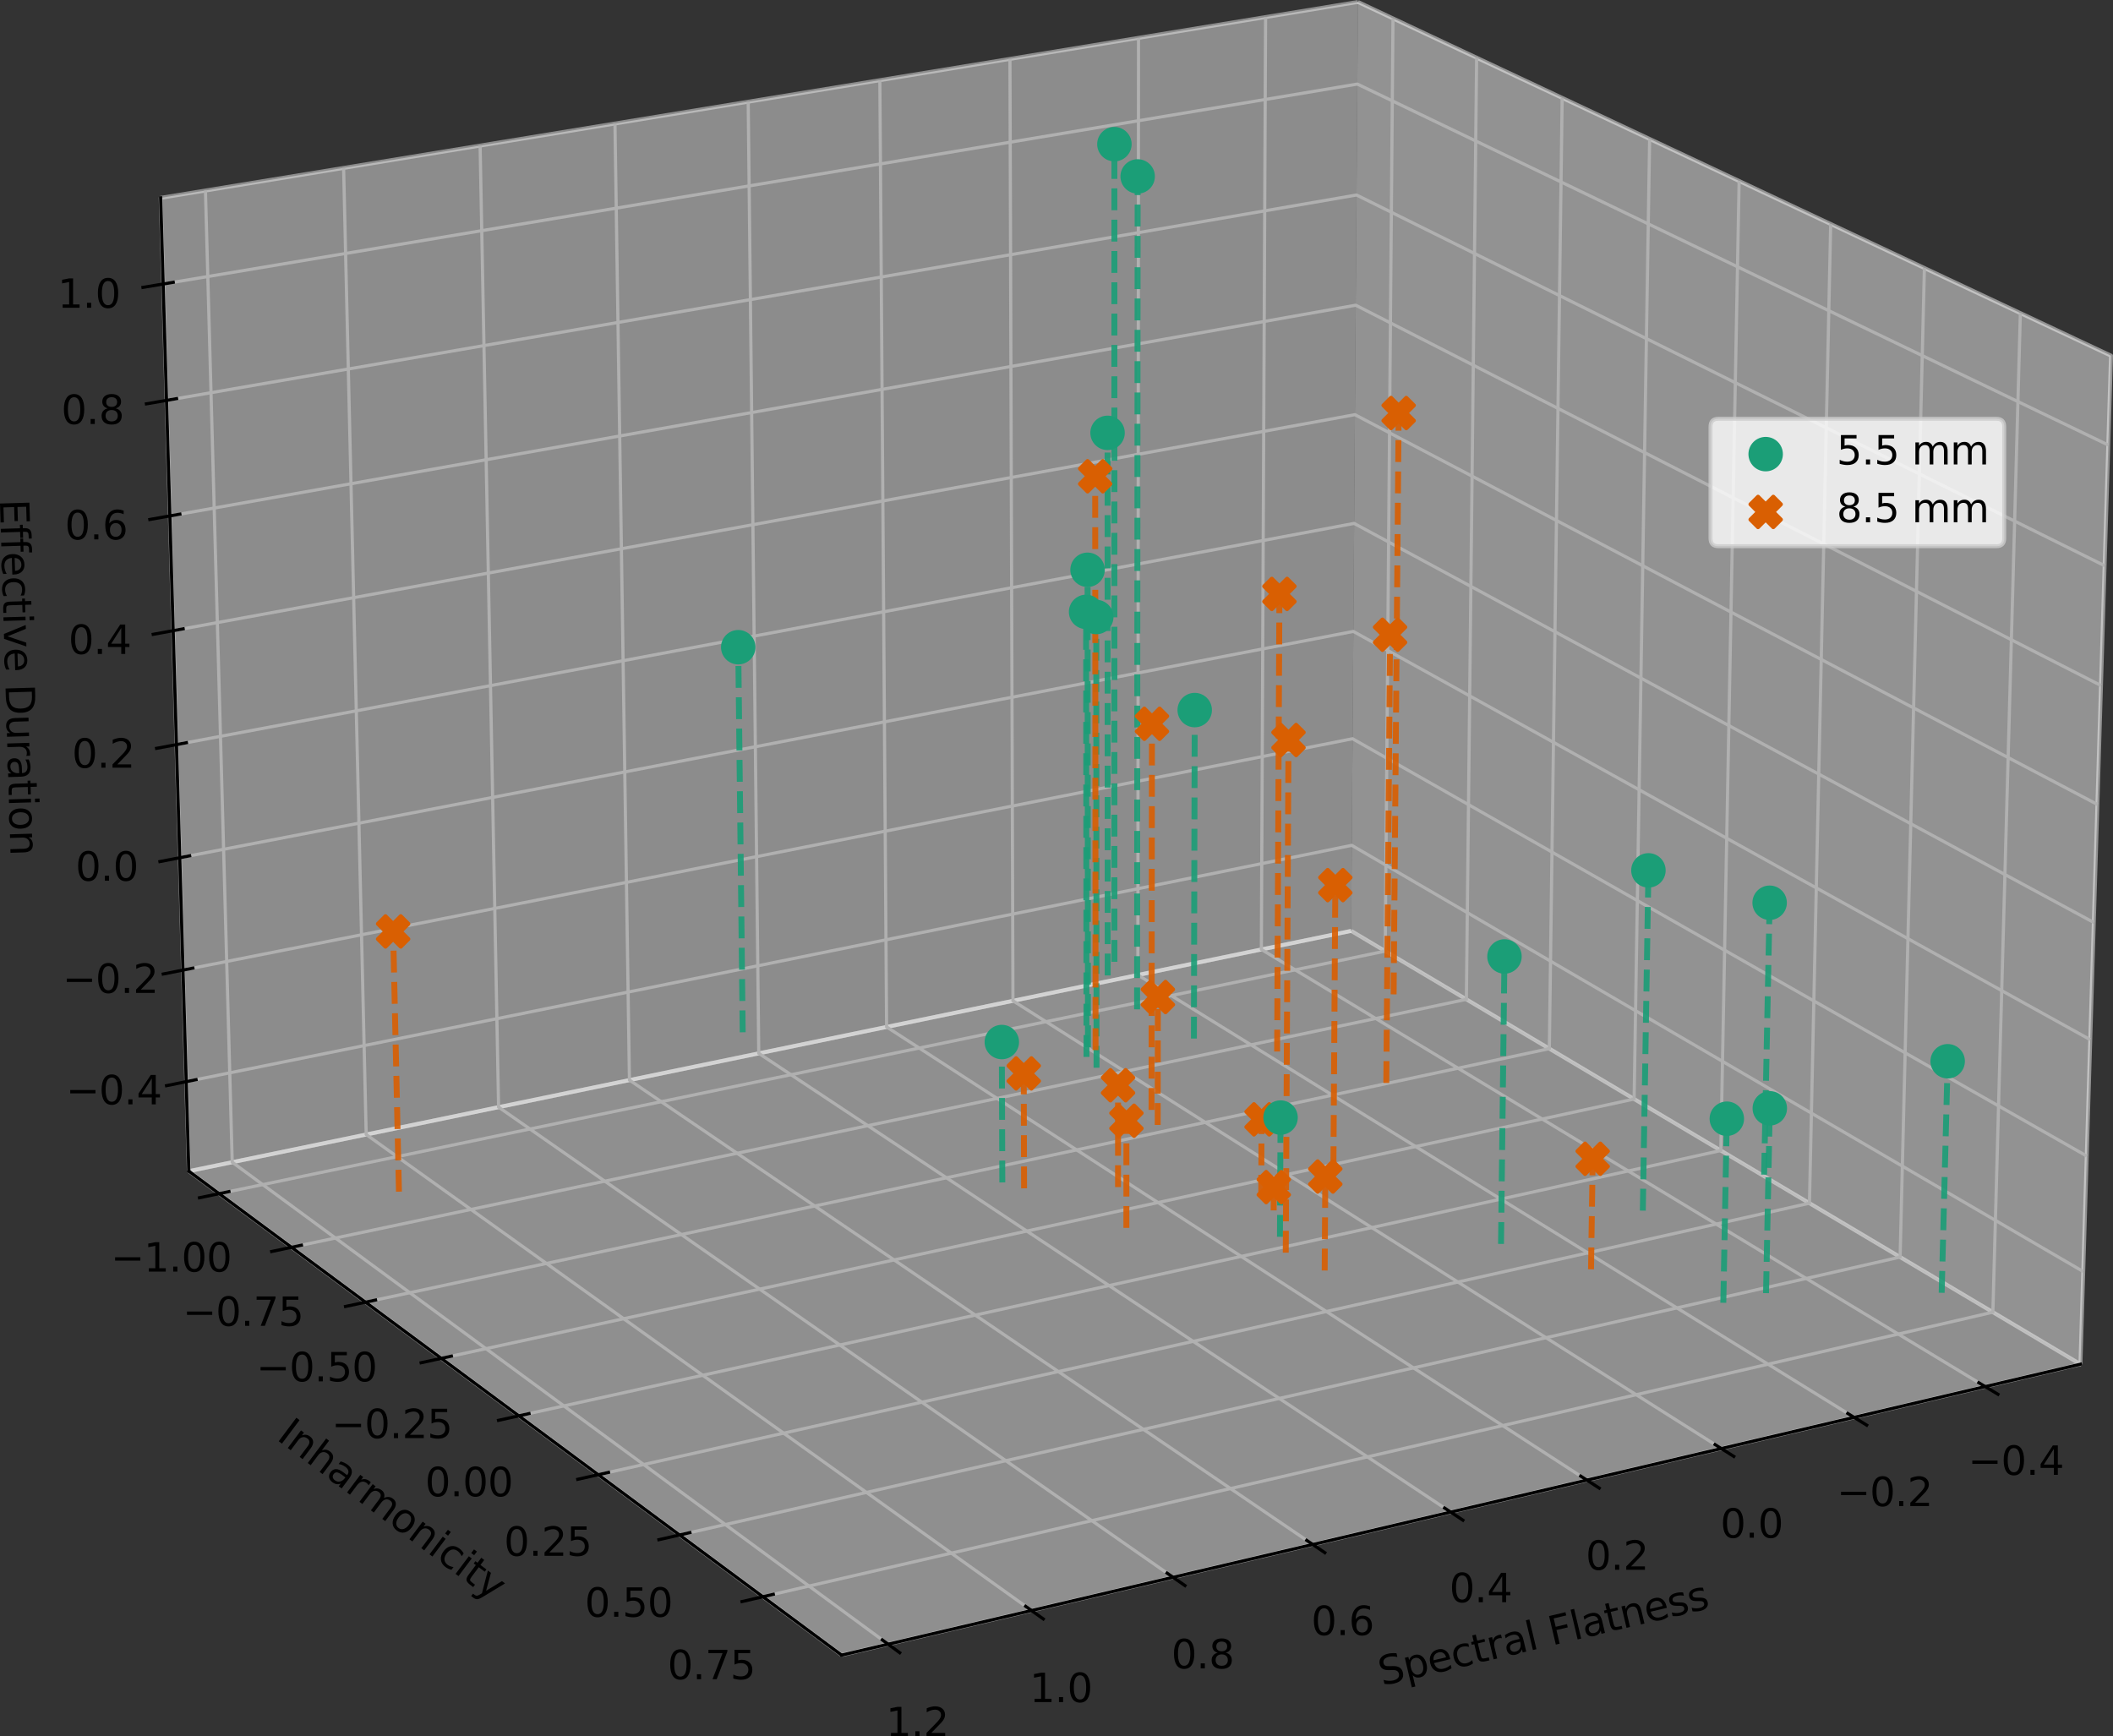 <?xml version="1.0" encoding="UTF-8" standalone="no"?>
<svg
   width="536.406pt"
   height="440.778pt"
   viewBox="0 0 536.406 440.778"
   version="1.1"
   id="svg896"
   sodipodi:docname="TIMBRE_SPACE_Thickness in Teca's Tomtoms.svg"
   inkscape:version="1.1.2 (0a00cf5339, 2022-02-04)"
   xmlns:inkscape="http://www.inkscape.org/namespaces/inkscape"
   xmlns:sodipodi="http://sodipodi.sourceforge.net/DTD/sodipodi-0.dtd"
   xmlns:xlink="http://www.w3.org/1999/xlink"
   xmlns="http://www.w3.org/2000/svg"
   xmlns:svg="http://www.w3.org/2000/svg"
   xmlns:rdf="http://www.w3.org/1999/02/22-rdf-syntax-ns#"
   xmlns:cc="http://creativecommons.org/ns#"
   xmlns:dc="http://purl.org/dc/elements/1.1/">
  <rect x="0" y="0" width="536.406" height="440.778" fill="#333333" stroke="none"/>
  <sodipodi:namedview
     id="namedview898"
     pagecolor="#ffffff"
     bordercolor="#666666"
     borderopacity="1.0"
     inkscape:pageshadow="2"
     inkscape:pageopacity="0.0"
     inkscape:pagecheckerboard="0"
     inkscape:document-units="pt"
     showgrid="false"
     inkscape:zoom="0.69270833"
     inkscape:cx="764.39098"
     inkscape:cy="273.56391"
     inkscape:window-width="1322"
     inkscape:window-height="704"
     inkscape:window-x="44"
     inkscape:window-y="223"
     inkscape:window-maximized="1"
     inkscape:current-layer="svg896" />
  <defs
     id="defs6">
    <style
       type="text/css"
       id="style4">*{stroke-linejoin: round; stroke-linecap: butt}</style>
  </defs>
  <g
     id="pane3d_1"
     transform="translate(-300.297,-83.004)">
    <g
       id="patch_3">
      <path
         d="M 643.3,319.325 828.436,429.329 836.193,173.291 645.021,83.498"
         style="opacity:0.5;fill:#f2f2f2;stroke:#f2f2f2;stroke-linejoin:miter"
         id="path14" />
    </g>
  </g>
  <g
     id="pane3d_2"
     transform="translate(-300.297,-83.004)">
    <g
       id="patch_4">
      <path
         d="M 643.3,319.325 348.231,380.325 341.084,133.228 645.021,83.498"
         style="opacity:0.5;fill:#e6e6e6;stroke:#e6e6e6;stroke-linejoin:miter"
         id="path18" />
    </g>
  </g>
  <g
     id="pane3d_3"
     transform="translate(-300.297,-83.004)">
    <g
       id="patch_5">
      <path
         d="M 643.3,319.325 348.231,380.325 513.949,503.177 828.436,429.329"
         style="opacity:0.5;fill:#ececec;stroke:#ececec;stroke-linejoin:miter"
         id="path22" />
    </g>
  </g>
  <g
     id="grid3d_1"
     transform="translate(-300.297,-83.004)">
    <g
       id="Line3DCollection_1">
      <path
         d="M 804.261,435.006 620.507,324.037 621.577,87.334"
         style="fill:none;stroke:#b0b0b0;stroke-width:0.8"
         id="path26" />
      <path
         d="M 770.977,442.822 589.156,330.519 589.32,92.611"
         style="fill:none;stroke:#b0b0b0;stroke-width:0.8"
         id="path28" />
      <path
         d="M 737.272,450.736 557.445,337.074 556.683,97.952"
         style="fill:none;stroke:#b0b0b0;stroke-width:0.8"
         id="path30" />
      <path
         d="M 703.139,458.751 525.367,343.706 523.657,103.355"
         style="fill:none;stroke:#b0b0b0;stroke-width:0.8"
         id="path32" />
      <path
         d="M 668.57,466.869 492.916,350.414 490.235,108.824"
         style="fill:none;stroke:#b0b0b0;stroke-width:0.8"
         id="path34" />
      <path
         d="M 633.555,475.091 460.085,357.201 456.411,114.358"
         style="fill:none;stroke:#b0b0b0;stroke-width:0.8"
         id="path36" />
      <path
         d="M 598.086,483.42 426.869,364.068 422.178,119.96"
         style="fill:none;stroke:#b0b0b0;stroke-width:0.8"
         id="path38" />
      <path
         d="M 562.155,491.857 393.259,371.017 387.527,125.629"
         style="fill:none;stroke:#b0b0b0;stroke-width:0.8"
         id="path40" />
      <path
         d="M 525.752,500.406 359.249,378.047 352.45,131.368"
         style="fill:none;stroke:#b0b0b0;stroke-width:0.8"
         id="path42" />
    </g>
  </g>
  <g
     id="grid3d_2"
     transform="translate(-300.297,-83.004)">
    <g
       id="Line3DCollection_2">
      <path
         d="M 653.92,87.677 651.941,324.46 355.927,386.03"
         style="fill:none;stroke:#b0b0b0;stroke-width:0.8"
         id="path46" />
      <path
         d="M 675.156,97.652 672.552,336.706 374.299,399.65"
         style="fill:none;stroke:#b0b0b0;stroke-width:0.8"
         id="path48" />
      <path
         d="m 696.868,107.85 -3.255,241.37 -300.519,64.364"
         style="fill:none;stroke:#b0b0b0;stroke-width:0.8"
         id="path50" />
      <path
         d="m 719.074,118.28 -3.936,243.73 -302.811,65.832"
         style="fill:none;stroke:#b0b0b0;stroke-width:0.8"
         id="path52" />
      <path
         d="M 741.791,128.95 737.144,375.086 432.014,442.436"
         style="fill:none;stroke:#b0b0b0;stroke-width:0.8"
         id="path54" />
      <path
         d="M 765.036,139.868 759.646,388.456 452.17,457.379"
         style="fill:none;stroke:#b0b0b0;stroke-width:0.8"
         id="path56" />
      <path
         d="m 788.827,151.043 -6.165,251.088 -309.849,70.551"
         style="fill:none;stroke:#b0b0b0;stroke-width:0.8"
         id="path58" />
      <path
         d="M 813.185,162.484 806.209,416.122 493.961,488.359"
         style="fill:none;stroke:#b0b0b0;stroke-width:0.8"
         id="path60" />
    </g>
  </g>
  <g
     id="grid3d_3"
     transform="translate(-300.297,-83.004)">
    <g
       id="Line3DCollection_3">
      <path
         d="m 347.574,357.601 295.885,-59.994 185.69,108.203"
         style="fill:none;stroke:#b0b0b0;stroke-width:0.8"
         id="path64" />
      <path
         d="M 346.755,329.275 643.656,270.543 830.037,376.485"
         style="fill:none;stroke:#b0b0b0;stroke-width:0.8"
         id="path66" />
      <path
         d="M 345.93,300.752 643.855,243.301 830.932,346.947"
         style="fill:none;stroke:#b0b0b0;stroke-width:0.8"
         id="path68" />
      <path
         d="m 345.099,272.029 298.956,-56.151 187.779,101.315"
         style="fill:none;stroke:#b0b0b0;stroke-width:0.8"
         id="path70" />
      <path
         d="m 344.262,243.105 299.994,-54.832 188.485,98.95"
         style="fill:none;stroke:#b0b0b0;stroke-width:0.8"
         id="path72" />
      <path
         d="m 343.42,213.977 301.04,-53.494 189.197,96.549"
         style="fill:none;stroke:#b0b0b0;stroke-width:0.8"
         id="path74" />
      <path
         d="M 342.571,184.643 644.663,132.507 834.578,226.619"
         style="fill:none;stroke:#b0b0b0;stroke-width:0.8"
         id="path76" />
      <path
         d="m 341.717,155.101 303.152,-50.758 190.637,91.638"
         style="fill:none;stroke:#b0b0b0;stroke-width:0.8"
         id="path78" />
    </g>
  </g>
  <g
     id="axis3d_1"
     transform="translate(-300.297,-83.004)">
    <g
       id="line2d_1">
      <path
         d="M 828.436,429.329 513.949,503.177"
         style="fill:none;stroke:#000000;stroke-width:0.8;stroke-linecap:square"
         id="path82" />
    </g>
    <g
       id="xtick_1">
      <g
         id="line2d_2">
        <path
           d="m 802.648,434.032 4.845,2.926"
           style="fill:none;stroke:#000000;stroke-width:0.8;stroke-linecap:square"
           id="path85" />
      </g>
      <g
         id="text_1">
        <!-- −0.4 -->
        <g
           transform="matrix(0.1,0,0,-0.1,799.903,457.418)"
           id="g102">
          <defs
             id="defs92">
            <path
               id="DejaVuSans-2212"
               d="M 678,2272 H 4684 V 1741 H 678 Z"
               transform="scale(0.016)" />
            <path
               id="DejaVuSans-30"
               d="m 2034,4250 q -487,0 -733,-480 -245,-479 -245,-1442 0,-959 245,-1439 246,-480 733,-480 491,0 736,480 246,480 246,1439 0,963 -246,1442 -245,480 -736,480 z m 0,500 q 785,0 1199,-621 414,-620 414,-1801 0,-1178 -414,-1799 -414,-620 -1199,-620 -784,0 -1198,620 -414,621 -414,1799 0,1181 414,1801 414,621 1198,621 z"
               transform="scale(0.016)" />
            <path
               id="DejaVuSans-2e"
               d="m 684,794 h 660 V 0 H 684 Z"
               transform="scale(0.016)" />
            <path
               id="DejaVuSans-34"
               d="M 2419,4116 825,1625 h 1594 z m -166,550 h 794 V 1625 h 666 V 1100 H 3047 V 0 H 2419 V 1100 H 313 v 609 z"
               transform="scale(0.016)" />
          </defs>
          <use
             xlink:href="#DejaVuSans-2212"
             id="use94"
             x="0"
             y="0"
             width="100%"
             height="100%" />
          <use
             xlink:href="#DejaVuSans-30"
             x="83.789"
             id="use96"
             y="0"
             width="100%"
             height="100%" />
          <use
             xlink:href="#DejaVuSans-2e"
             x="147.412"
             id="use98"
             y="0"
             width="100%"
             height="100%" />
          <use
             xlink:href="#DejaVuSans-34"
             x="179.199"
             id="use100"
             y="0"
             width="100%"
             height="100%" />
        </g>
      </g>
    </g>
    <g
       id="xtick_2">
      <g
         id="line2d_3">
        <path
           d="m 769.38,441.836 4.797,2.963"
           style="fill:none;stroke:#000000;stroke-width:0.8;stroke-linecap:square"
           id="path106" />
      </g>
      <g
         id="text_2">
        <!-- −0.2 -->
        <g
           transform="matrix(0.1,0,0,-0.1,766.579,465.348)"
           id="g120">
          <defs
             id="defs110">
            <path
               id="DejaVuSans-32"
               d="M 1228,531 H 3431 V 0 H 469 v 531 q 359,372 979,998 621,627 780,809 303,340 423,576 121,236 121,464 0,372 -261,606 -261,235 -680,235 -297,0 -627,-103 -329,-103 -704,-313 v 638 q 381,153 712,231 332,78 607,78 725,0 1156,-363 431,-362 431,-968 0,-288 -108,-546 -107,-257 -392,-607 -78,-91 -497,-524 Q 1991,1309 1228,531 Z"
               transform="scale(0.016)" />
          </defs>
          <use
             xlink:href="#DejaVuSans-2212"
             id="use112"
             x="0"
             y="0"
             width="100%"
             height="100%" />
          <use
             xlink:href="#DejaVuSans-30"
             x="83.789"
             id="use114"
             y="0"
             width="100%"
             height="100%" />
          <use
             xlink:href="#DejaVuSans-2e"
             x="147.412"
             id="use116"
             y="0"
             width="100%"
             height="100%" />
          <use
             xlink:href="#DejaVuSans-32"
             x="179.199"
             id="use118"
             y="0"
             width="100%"
             height="100%" />
        </g>
      </g>
    </g>
    <g
       id="xtick_3">
      <g
         id="line2d_4">
        <path
           d="m 735.692,449.738 4.747,3.001"
           style="fill:none;stroke:#000000;stroke-width:0.8;stroke-linecap:square"
           id="path124" />
      </g>
      <g
         id="text_3">
        <!-- 0.0 -->
        <g
           transform="matrix(0.1,0,0,-0.1,737.022,473.379)"
           id="g133">
          <use
             xlink:href="#DejaVuSans-30"
             id="use127"
             x="0"
             y="0"
             width="100%"
             height="100%" />
          <use
             xlink:href="#DejaVuSans-2e"
             x="63.623"
             id="use129"
             y="0"
             width="100%"
             height="100%" />
          <use
             xlink:href="#DejaVuSans-30"
             x="95.41"
             id="use131"
             y="0"
             width="100%"
             height="100%" />
        </g>
      </g>
    </g>
    <g
       id="xtick_4">
      <g
         id="line2d_5">
        <path
           d="m 701.577,457.74 4.696,3.039"
           style="fill:none;stroke:#000000;stroke-width:0.8;stroke-linecap:square"
           id="path137" />
      </g>
      <g
         id="text_4">
        <!-- 0.2 -->
        <g
           transform="matrix(0.1,0,0,-0.1,702.845,481.512)"
           id="g146">
          <use
             xlink:href="#DejaVuSans-30"
             id="use140"
             x="0"
             y="0"
             width="100%"
             height="100%" />
          <use
             xlink:href="#DejaVuSans-2e"
             x="63.623"
             id="use142"
             y="0"
             width="100%"
             height="100%" />
          <use
             xlink:href="#DejaVuSans-32"
             x="95.41"
             id="use144"
             y="0"
             width="100%"
             height="100%" />
        </g>
      </g>
    </g>
    <g
       id="xtick_5">
      <g
         id="line2d_6">
        <path
           d="m 667.025,465.845 4.642,3.078"
           style="fill:none;stroke:#000000;stroke-width:0.8;stroke-linecap:square"
           id="path150" />
      </g>
      <g
         id="text_5">
        <!-- 0.4 -->
        <g
           transform="matrix(0.1,0,0,-0.1,668.23,489.749)"
           id="g159">
          <use
             xlink:href="#DejaVuSans-30"
             id="use153"
             x="0"
             y="0"
             width="100%"
             height="100%" />
          <use
             xlink:href="#DejaVuSans-2e"
             x="63.623"
             id="use155"
             y="0"
             width="100%"
             height="100%" />
          <use
             xlink:href="#DejaVuSans-34"
             x="95.41"
             id="use157"
             y="0"
             width="100%"
             height="100%" />
        </g>
      </g>
    </g>
    <g
       id="xtick_6">
      <g
         id="line2d_7">
        <path
           d="m 632.028,474.054 4.587,3.118"
           style="fill:none;stroke:#000000;stroke-width:0.8;stroke-linecap:square"
           id="path163" />
      </g>
      <g
         id="text_6">
        <!-- 0.6 -->
        <g
           transform="matrix(0.1,0,0,-0.1,633.167,498.093)"
           id="g175">
          <defs
             id="defs167">
            <path
               id="DejaVuSans-36"
               d="m 2113,2584 q -425,0 -674,-291 -248,-290 -248,-796 0,-503 248,-796 249,-292 674,-292 425,0 673,292 248,293 248,796 0,506 -248,796 -248,291 -673,291 z m 1253,1979 v -575 q -238,112 -480,171 -242,60 -480,60 -625,0 -955,-422 -329,-422 -376,-1275 184,272 462,417 279,145 613,145 703,0 1111,-427 408,-426 408,-1160 0,-719 -425,-1154 -425,-434 -1131,-434 -810,0 -1238,620 -428,621 -428,1799 0,1106 525,1764 525,658 1409,658 238,0 480,-47 242,-47 505,-140 z"
               transform="scale(0.016)" />
          </defs>
          <use
             xlink:href="#DejaVuSans-30"
             id="use169"
             x="0"
             y="0"
             width="100%"
             height="100%" />
          <use
             xlink:href="#DejaVuSans-2e"
             x="63.623"
             id="use171"
             y="0"
             width="100%"
             height="100%" />
          <use
             xlink:href="#DejaVuSans-36"
             x="95.41"
             id="use173"
             y="0"
             width="100%"
             height="100%" />
        </g>
      </g>
    </g>
    <g
       id="xtick_7">
      <g
         id="line2d_8">
        <path
           d="m 596.579,482.369 4.531,3.158"
           style="fill:none;stroke:#000000;stroke-width:0.8;stroke-linecap:square"
           id="path179" />
      </g>
      <g
         id="text_7">
        <!-- 0.8 -->
        <g
           transform="matrix(0.1,0,0,-0.1,597.649,506.545)"
           id="g191">
          <defs
             id="defs183">
            <path
               id="DejaVuSans-38"
               d="m 2034,2216 q -450,0 -708,-241 -257,-241 -257,-662 0,-422 257,-663 258,-241 708,-241 450,0 709,242 260,243 260,662 0,421 -258,662 -257,241 -711,241 z m -631,268 q -406,100 -633,378 -226,279 -226,679 0,559 398,884 399,325 1092,325 697,0 1094,-325 397,-325 397,-884 0,-400 -227,-679 -226,-278 -629,-378 456,-106 710,-416 255,-309 255,-755 Q 3634,634 3220,271 2806,-91 2034,-91 1263,-91 848,271 434,634 434,1313 q 0,446 256,755 257,310 713,416 z m -231,997 q 0,-362 226,-565 227,-203 636,-203 407,0 636,203 230,203 230,565 0,363 -230,566 -229,203 -636,203 -409,0 -636,-203 -226,-203 -226,-566 z"
               transform="scale(0.016)" />
          </defs>
          <use
             xlink:href="#DejaVuSans-30"
             id="use185"
             x="0"
             y="0"
             width="100%"
             height="100%" />
          <use
             xlink:href="#DejaVuSans-2e"
             x="63.623"
             id="use187"
             y="0"
             width="100%"
             height="100%" />
          <use
             xlink:href="#DejaVuSans-38"
             x="95.41"
             id="use189"
             y="0"
             width="100%"
             height="100%" />
        </g>
      </g>
    </g>
    <g
       id="xtick_8">
      <g
         id="line2d_9">
        <path
           d="m 560.667,490.793 4.472,3.2"
           style="fill:none;stroke:#000000;stroke-width:0.8;stroke-linecap:square"
           id="path195" />
      </g>
      <g
         id="text_8">
        <!-- 1.0 -->
        <g
           transform="matrix(0.1,0,0,-0.1,561.667,515.107)"
           id="g207">
          <defs
             id="defs199">
            <path
               id="DejaVuSans-31"
               d="M 794,531 H 1825 V 4091 L 703,3866 v 575 l 1116,225 h 631 V 531 H 3481 V 0 H 794 Z"
               transform="scale(0.016)" />
          </defs>
          <use
             xlink:href="#DejaVuSans-31"
             id="use201"
             x="0"
             y="0"
             width="100%"
             height="100%" />
          <use
             xlink:href="#DejaVuSans-2e"
             x="63.623"
             id="use203"
             y="0"
             width="100%"
             height="100%" />
          <use
             xlink:href="#DejaVuSans-30"
             x="95.41"
             id="use205"
             y="0"
             width="100%"
             height="100%" />
        </g>
      </g>
    </g>
    <g
       id="xtick_9">
      <g
         id="line2d_10">
        <path
           d="m 524.284,499.327 4.411,3.242"
           style="fill:none;stroke:#000000;stroke-width:0.8;stroke-linecap:square"
           id="path211" />
      </g>
      <g
         id="text_9">
        <!-- 1.2 -->
        <g
           transform="matrix(0.1,0,0,-0.1,525.21,523.782)"
           id="g220">
          <use
             xlink:href="#DejaVuSans-31"
             id="use214"
             x="0"
             y="0"
             width="100%"
             height="100%" />
          <use
             xlink:href="#DejaVuSans-2e"
             x="63.623"
             id="use216"
             y="0"
             width="100%"
             height="100%" />
          <use
             xlink:href="#DejaVuSans-32"
             x="95.41"
             id="use218"
             y="0"
             width="100%"
             height="100%" />
        </g>
      </g>
    </g>
    <g
       id="text_10">
      <!-- Spectral Flatness -->
      <g
         transform="matrix(0.097,-0.023,-0.023,-0.097,651.155,510.969)"
         id="g272">
        <defs
           id="defs236">
          <path
             id="DejaVuSans-53"
             d="m 3425,4513 v -616 q -359,172 -678,256 -319,85 -616,85 -515,0 -795,-200 -280,-200 -280,-569 0,-310 186,-468 186,-157 705,-254 l 381,-78 q 706,-135 1042,-474 336,-339 336,-907 0,-679 -455,-1029 -454,-350 -1332,-350 -331,0 -705,75 -373,75 -773,222 v 650 q 384,-215 753,-325 369,-109 725,-109 540,0 834,212 294,213 294,607 0,343 -211,537 -211,194 -692,291 l -385,75 q -706,140 -1022,440 -315,300 -315,835 0,619 436,975 436,356 1201,356 329,0 669,-60 341,-59 697,-177 z"
             transform="scale(0.016)" />
          <path
             id="DejaVuSans-70"
             d="M 1159,525 V -1331 H 581 v 4831 h 578 v -531 q 182,312 458,463 277,152 661,152 638,0 1036,-506 399,-506 399,-1331 0,-825 -399,-1332 -398,-506 -1036,-506 -384,0 -661,152 -276,152 -458,464 z m 1957,1222 q 0,634 -261,995 -261,361 -717,361 -457,0 -718,-361 -261,-361 -261,-995 0,-634 261,-995 261,-361 718,-361 456,0 717,361 261,361 261,995 z"
             transform="scale(0.016)" />
          <path
             id="DejaVuSans-65"
             d="M 3597,1894 V 1613 H 953 q 38,-594 358,-905 320,-311 892,-311 331,0 642,81 311,81 618,244 V 178 Q 3153,47 2828,-22 2503,-91 2169,-91 1331,-91 842,396 353,884 353,1716 q 0,859 464,1363 464,505 1252,505 706,0 1117,-455 411,-454 411,-1235 z m -575,169 q -6,471 -264,752 -258,282 -683,282 -481,0 -770,-272 -289,-272 -333,-766 z"
             transform="scale(0.016)" />
          <path
             id="DejaVuSans-63"
             d="m 3122,3366 v -538 q -244,135 -489,202 -245,67 -495,67 -560,0 -870,-355 -309,-354 -309,-995 0,-641 309,-996 310,-354 870,-354 250,0 495,67 245,67 489,202 V 134 Q 2881,22 2623,-34 2366,-91 2075,-91 1284,-91 818,406 353,903 353,1747 q 0,856 470,1346 471,491 1290,491 265,0 518,-55 253,-54 491,-163 z"
             transform="scale(0.016)" />
          <path
             id="DejaVuSans-74"
             d="M 1172,4494 V 3500 H 2356 V 3053 H 1172 V 1153 q 0,-428 117,-550 117,-122 477,-122 h 590 V 0 H 1766 Q 1100,0 847,248 594,497 594,1153 V 3053 H 172 v 447 h 422 v 994 z"
             transform="scale(0.016)" />
          <path
             id="DejaVuSans-72"
             d="m 2631,2963 q -97,56 -211,82 -114,27 -251,27 -488,0 -749,-317 -261,-317 -261,-911 V 0 H 581 v 3500 h 578 v -544 q 182,319 472,473 291,155 707,155 59,0 131,-8 72,-7 159,-23 z"
             transform="scale(0.016)" />
          <path
             id="DejaVuSans-61"
             d="m 2194,1759 q -697,0 -966,-159 -269,-159 -269,-544 0,-306 202,-486 202,-179 548,-179 479,0 768,339 289,339 289,901 v 128 z m 1147,238 V 0 H 2766 V 531 Q 2569,213 2275,61 1981,-91 1556,-91 q -537,0 -855,302 -317,302 -317,808 0,590 395,890 396,300 1180,300 h 807 v 57 q 0,397 -261,614 -261,217 -733,217 -300,0 -585,-72 -284,-72 -546,-216 v 532 q 315,122 612,182 297,61 578,61 760,0 1135,-394 375,-393 375,-1193 z"
             transform="scale(0.016)" />
          <path
             id="DejaVuSans-6c"
             d="m 603,4863 h 575 V 0 H 603 Z"
             transform="scale(0.016)" />
          <path
             id="DejaVuSans-20"
             transform="scale(0.016)"
             d="" />
          <path
             id="DejaVuSans-46"
             d="M 628,4666 H 3309 V 4134 H 1259 V 2759 H 3109 V 2228 H 1259 V 0 H 628 Z"
             transform="scale(0.016)" />
          <path
             id="DejaVuSans-6e"
             d="M 3513,2113 V 0 h -575 v 2094 q 0,497 -194,743 -194,247 -581,247 -466,0 -735,-297 -269,-296 -269,-809 V 0 H 581 v 3500 h 578 v -544 q 207,316 486,472 280,156 646,156 603,0 912,-373 310,-373 310,-1098 z"
             transform="scale(0.016)" />
          <path
             id="DejaVuSans-73"
             d="m 2834,3397 v -544 q -243,125 -506,187 -262,63 -544,63 -428,0 -642,-131 -214,-131 -214,-394 0,-200 153,-314 153,-114 616,-217 l 197,-44 q 612,-131 870,-370 258,-239 258,-667 0,-488 -386,-773 Q 2250,-91 1575,-91 1294,-91 989,-36 684,19 347,128 v 594 q 319,-166 628,-249 309,-82 613,-82 406,0 624,139 219,139 219,392 0,234 -158,359 -157,125 -692,241 l -200,47 q -534,112 -772,345 -237,233 -237,639 0,494 350,762 350,269 994,269 318,0 599,-47 282,-46 519,-140 z"
             transform="scale(0.016)" />
        </defs>
        <use
           xlink:href="#DejaVuSans-53"
           id="use238"
           x="0"
           y="0"
           width="100%"
           height="100%" />
        <use
           xlink:href="#DejaVuSans-70"
           x="63.477"
           id="use240"
           y="0"
           width="100%"
           height="100%" />
        <use
           xlink:href="#DejaVuSans-65"
           x="126.953"
           id="use242"
           y="0"
           width="100%"
           height="100%" />
        <use
           xlink:href="#DejaVuSans-63"
           x="188.477"
           id="use244"
           y="0"
           width="100%"
           height="100%" />
        <use
           xlink:href="#DejaVuSans-74"
           x="243.457"
           id="use246"
           y="0"
           width="100%"
           height="100%" />
        <use
           xlink:href="#DejaVuSans-72"
           x="282.666"
           id="use248"
           y="0"
           width="100%"
           height="100%" />
        <use
           xlink:href="#DejaVuSans-61"
           x="323.779"
           id="use250"
           y="0"
           width="100%"
           height="100%" />
        <use
           xlink:href="#DejaVuSans-6c"
           x="385.059"
           id="use252"
           y="0"
           width="100%"
           height="100%" />
        <use
           xlink:href="#DejaVuSans-20"
           x="412.842"
           id="use254"
           y="0"
           width="100%"
           height="100%" />
        <use
           xlink:href="#DejaVuSans-46"
           x="444.629"
           id="use256"
           y="0"
           width="100%"
           height="100%" />
        <use
           xlink:href="#DejaVuSans-6c"
           x="502.148"
           id="use258"
           y="0"
           width="100%"
           height="100%" />
        <use
           xlink:href="#DejaVuSans-61"
           x="529.932"
           id="use260"
           y="0"
           width="100%"
           height="100%" />
        <use
           xlink:href="#DejaVuSans-74"
           x="591.211"
           id="use262"
           y="0"
           width="100%"
           height="100%" />
        <use
           xlink:href="#DejaVuSans-6e"
           x="630.42"
           id="use264"
           y="0"
           width="100%"
           height="100%" />
        <use
           xlink:href="#DejaVuSans-65"
           x="693.799"
           id="use266"
           y="0"
           width="100%"
           height="100%" />
        <use
           xlink:href="#DejaVuSans-73"
           x="755.322"
           id="use268"
           y="0"
           width="100%"
           height="100%" />
        <use
           xlink:href="#DejaVuSans-73"
           x="807.422"
           id="use270"
           y="0"
           width="100%"
           height="100%" />
      </g>
    </g>
  </g>
  <g
     id="axis3d_2"
     transform="translate(-300.297,-83.004)">
    <g
       id="line2d_11">
      <path
         d="M 348.231,380.325 513.949,503.177"
         style="fill:none;stroke:#000000;stroke-width:0.8;stroke-linecap:square"
         id="path276" />
    </g>
    <g
       id="xtick_10">
      <g
         id="line2d_12">
        <path
           d="m 358.423,385.511 -7.493,1.559"
           style="fill:none;stroke:#000000;stroke-width:0.8;stroke-linecap:square"
           id="path279" />
      </g>
      <g
         id="text_11">
        <!-- −1.00 -->
        <g
           transform="matrix(0.1,0,0,-0.1,328.432,405.816)"
           id="g292">
          <use
             xlink:href="#DejaVuSans-2212"
             id="use282"
             x="0"
             y="0"
             width="100%"
             height="100%" />
          <use
             xlink:href="#DejaVuSans-31"
             x="83.789"
             id="use284"
             y="0"
             width="100%"
             height="100%" />
          <use
             xlink:href="#DejaVuSans-2e"
             x="147.412"
             id="use286"
             y="0"
             width="100%"
             height="100%" />
          <use
             xlink:href="#DejaVuSans-30"
             x="179.199"
             id="use288"
             y="0"
             width="100%"
             height="100%" />
          <use
             xlink:href="#DejaVuSans-30"
             x="242.822"
             id="use290"
             y="0"
             width="100%"
             height="100%" />
        </g>
      </g>
    </g>
    <g
       id="xtick_11">
      <g
         id="line2d_13">
        <path
           d="m 376.815,399.119 -7.554,1.594"
           style="fill:none;stroke:#000000;stroke-width:0.8;stroke-linecap:square"
           id="path296" />
      </g>
      <g
         id="text_12">
        <!-- −0.75 -->
        <g
           transform="matrix(0.1,0,0,-0.1,346.683,419.588)"
           id="g313">
          <defs
             id="defs301">
            <path
               id="DejaVuSans-37"
               d="M 525,4666 H 3525 V 4397 L 1831,0 H 1172 L 2766,4134 H 525 Z"
               transform="scale(0.016)" />
            <path
               id="DejaVuSans-35"
               d="M 691,4666 H 3169 V 4134 H 1269 V 2991 q 137,47 274,70 138,23 276,23 781,0 1237,-428 457,-428 457,-1159 Q 3513,744 3044,326 2575,-91 1722,-91 1428,-91 1123,-41 819,9 494,109 v 635 q 281,-153 581,-228 300,-75 634,-75 541,0 856,284 316,284 316,772 0,487 -316,771 -315,285 -856,285 -253,0 -505,-56 -251,-56 -513,-175 z"
               transform="scale(0.016)" />
          </defs>
          <use
             xlink:href="#DejaVuSans-2212"
             id="use303"
             x="0"
             y="0"
             width="100%"
             height="100%" />
          <use
             xlink:href="#DejaVuSans-30"
             x="83.789"
             id="use305"
             y="0"
             width="100%"
             height="100%" />
          <use
             xlink:href="#DejaVuSans-2e"
             x="147.412"
             id="use307"
             y="0"
             width="100%"
             height="100%" />
          <use
             xlink:href="#DejaVuSans-37"
             x="179.199"
             id="use309"
             y="0"
             width="100%"
             height="100%" />
          <use
             xlink:href="#DejaVuSans-35"
             x="242.822"
             id="use311"
             y="0"
             width="100%"
             height="100%" />
        </g>
      </g>
    </g>
    <g
       id="xtick_12">
      <g
         id="line2d_14">
        <path
           d="m 395.631,413.04 -7.616,1.631"
           style="fill:none;stroke:#000000;stroke-width:0.8;stroke-linecap:square"
           id="path317" />
      </g>
      <g
         id="text_13">
        <!-- −0.50 -->
        <g
           transform="matrix(0.1,0,0,-0.1,365.356,433.678)"
           id="g330">
          <use
             xlink:href="#DejaVuSans-2212"
             id="use320"
             x="0"
             y="0"
             width="100%"
             height="100%" />
          <use
             xlink:href="#DejaVuSans-30"
             x="83.789"
             id="use322"
             y="0"
             width="100%"
             height="100%" />
          <use
             xlink:href="#DejaVuSans-2e"
             x="147.412"
             id="use324"
             y="0"
             width="100%"
             height="100%" />
          <use
             xlink:href="#DejaVuSans-35"
             x="179.199"
             id="use326"
             y="0"
             width="100%"
             height="100%" />
          <use
             xlink:href="#DejaVuSans-30"
             x="242.822"
             id="use328"
             y="0"
             width="100%"
             height="100%" />
        </g>
      </g>
    </g>
    <g
       id="xtick_13">
      <g
         id="line2d_15">
        <path
           d="m 414.885,427.286 -7.679,1.669"
           style="fill:none;stroke:#000000;stroke-width:0.8;stroke-linecap:square"
           id="path334" />
      </g>
      <g
         id="text_14">
        <!-- −0.25 -->
        <g
           transform="matrix(0.1,0,0,-0.1,384.464,448.096)"
           id="g347">
          <use
             xlink:href="#DejaVuSans-2212"
             id="use337"
             x="0"
             y="0"
             width="100%"
             height="100%" />
          <use
             xlink:href="#DejaVuSans-30"
             x="83.789"
             id="use339"
             y="0"
             width="100%"
             height="100%" />
          <use
             xlink:href="#DejaVuSans-2e"
             x="147.412"
             id="use341"
             y="0"
             width="100%"
             height="100%" />
          <use
             xlink:href="#DejaVuSans-32"
             x="179.199"
             id="use343"
             y="0"
             width="100%"
             height="100%" />
          <use
             xlink:href="#DejaVuSans-35"
             x="242.822"
             id="use345"
             y="0"
             width="100%"
             height="100%" />
        </g>
      </g>
    </g>
    <g
       id="xtick_14">
      <g
         id="line2d_16">
        <path
           d="m 434.593,441.867 -7.743,1.709"
           style="fill:none;stroke:#000000;stroke-width:0.8;stroke-linecap:square"
           id="path351" />
      </g>
      <g
         id="text_15">
        <!-- 0.00 -->
        <g
           transform="matrix(0.1,0,0,-0.1,408.213,462.855)"
           id="g362">
          <use
             xlink:href="#DejaVuSans-30"
             id="use354"
             x="0"
             y="0"
             width="100%"
             height="100%" />
          <use
             xlink:href="#DejaVuSans-2e"
             x="63.623"
             id="use356"
             y="0"
             width="100%"
             height="100%" />
          <use
             xlink:href="#DejaVuSans-30"
             x="95.41"
             id="use358"
             y="0"
             width="100%"
             height="100%" />
          <use
             xlink:href="#DejaVuSans-30"
             x="159.033"
             id="use360"
             y="0"
             width="100%"
             height="100%" />
        </g>
      </g>
    </g>
    <g
       id="xtick_15">
      <g
         id="line2d_17">
        <path
           d="m 454.77,456.796 -7.807,1.75"
           style="fill:none;stroke:#000000;stroke-width:0.8;stroke-linecap:square"
           id="path366" />
      </g>
      <g
         id="text_16">
        <!-- 0.25 -->
        <g
           transform="matrix(0.1,0,0,-0.1,428.239,477.966)"
           id="g377">
          <use
             xlink:href="#DejaVuSans-30"
             id="use369"
             x="0"
             y="0"
             width="100%"
             height="100%" />
          <use
             xlink:href="#DejaVuSans-2e"
             x="63.623"
             id="use371"
             y="0"
             width="100%"
             height="100%" />
          <use
             xlink:href="#DejaVuSans-32"
             x="95.41"
             id="use373"
             y="0"
             width="100%"
             height="100%" />
          <use
             xlink:href="#DejaVuSans-35"
             x="159.033"
             id="use375"
             y="0"
             width="100%"
             height="100%" />
        </g>
      </g>
    </g>
    <g
       id="xtick_16">
      <g
         id="line2d_18">
        <path
           d="m 475.435,472.085 -7.873,1.793"
           style="fill:none;stroke:#000000;stroke-width:0.8;stroke-linecap:square"
           id="path381" />
      </g>
      <g
         id="text_17">
        <!-- 0.50 -->
        <g
           transform="matrix(0.1,0,0,-0.1,448.749,493.443)"
           id="g392">
          <use
             xlink:href="#DejaVuSans-30"
             id="use384"
             x="0"
             y="0"
             width="100%"
             height="100%" />
          <use
             xlink:href="#DejaVuSans-2e"
             x="63.623"
             id="use386"
             y="0"
             width="100%"
             height="100%" />
          <use
             xlink:href="#DejaVuSans-35"
             x="95.41"
             id="use388"
             y="0"
             width="100%"
             height="100%" />
          <use
             xlink:href="#DejaVuSans-30"
             x="159.033"
             id="use390"
             y="0"
             width="100%"
             height="100%" />
        </g>
      </g>
    </g>
    <g
       id="xtick_17">
      <g
         id="line2d_19">
        <path
           d="m 496.605,487.748 -7.939,1.837"
           style="fill:none;stroke:#000000;stroke-width:0.8;stroke-linecap:square"
           id="path396" />
      </g>
      <g
         id="text_18">
        <!-- 0.75 -->
        <g
           transform="matrix(0.1,0,0,-0.1,469.76,509.298)"
           id="g407">
          <use
             xlink:href="#DejaVuSans-30"
             id="use399"
             x="0"
             y="0"
             width="100%"
             height="100%" />
          <use
             xlink:href="#DejaVuSans-2e"
             x="63.623"
             id="use401"
             y="0"
             width="100%"
             height="100%" />
          <use
             xlink:href="#DejaVuSans-37"
             x="95.41"
             id="use403"
             y="0"
             width="100%"
             height="100%" />
          <use
             xlink:href="#DejaVuSans-35"
             x="159.033"
             id="use405"
             y="0"
             width="100%"
             height="100%" />
        </g>
      </g>
    </g>
    <g
       id="text_19">
      <!-- Inharmonicity -->
      <g
         transform="matrix(0.08,0.06,0.06,-0.08,370.252,448.287)"
         id="g445">
        <defs
           id="defs417">
          <path
             id="DejaVuSans-49"
             d="m 628,4666 h 631 V 0 H 628 Z"
             transform="scale(0.016)" />
          <path
             id="DejaVuSans-68"
             d="M 3513,2113 V 0 h -575 v 2094 q 0,497 -194,743 -194,247 -581,247 -466,0 -735,-297 -269,-296 -269,-809 V 0 H 581 v 4863 h 578 V 2956 q 207,316 486,472 280,156 646,156 603,0 912,-373 310,-373 310,-1098 z"
             transform="scale(0.016)" />
          <path
             id="DejaVuSans-6d"
             d="m 3328,2828 q 216,388 516,572 300,184 706,184 547,0 844,-383 297,-382 297,-1088 V 0 h -578 v 2094 q 0,503 -179,746 -178,244 -543,244 -447,0 -707,-297 -259,-296 -259,-809 V 0 h -578 v 2094 q 0,506 -178,748 -178,242 -550,242 -441,0 -701,-298 -259,-298 -259,-808 V 0 H 581 v 3500 h 578 v -544 q 197,322 472,475 275,153 653,153 382,0 649,-194 267,-193 395,-562 z"
             transform="scale(0.016)" />
          <path
             id="DejaVuSans-6f"
             d="m 1959,3097 q -462,0 -731,-361 -269,-361 -269,-989 0,-628 267,-989 268,-361 733,-361 460,0 728,362 269,363 269,988 0,622 -269,986 -268,364 -728,364 z m 0,487 q 750,0 1178,-488 429,-487 429,-1349 Q 3566,888 3137,398 2709,-91 1959,-91 1206,-91 779,398 353,888 353,1747 q 0,862 426,1349 427,488 1180,488 z"
             transform="scale(0.016)" />
          <path
             id="DejaVuSans-69"
             d="m 603,3500 h 575 V 0 H 603 Z m 0,1363 h 575 V 4134 H 603 Z"
             transform="scale(0.016)" />
          <path
             id="DejaVuSans-79"
             d="m 2059,-325 q -243,-625 -475,-815 -231,-191 -618,-191 H 506 v 481 h 338 q 237,0 368,113 132,112 291,531 L 1606,56 191,3500 H 800 L 1894,763 2988,3500 h 609 z"
             transform="scale(0.016)" />
        </defs>
        <use
           xlink:href="#DejaVuSans-49"
           id="use419"
           x="0"
           y="0"
           width="100%"
           height="100%" />
        <use
           xlink:href="#DejaVuSans-6e"
           x="29.492"
           id="use421"
           y="0"
           width="100%"
           height="100%" />
        <use
           xlink:href="#DejaVuSans-68"
           x="92.871"
           id="use423"
           y="0"
           width="100%"
           height="100%" />
        <use
           xlink:href="#DejaVuSans-61"
           x="156.25"
           id="use425"
           y="0"
           width="100%"
           height="100%" />
        <use
           xlink:href="#DejaVuSans-72"
           x="217.529"
           id="use427"
           y="0"
           width="100%"
           height="100%" />
        <use
           xlink:href="#DejaVuSans-6d"
           x="256.893"
           id="use429"
           y="0"
           width="100%"
           height="100%" />
        <use
           xlink:href="#DejaVuSans-6f"
           x="354.305"
           id="use431"
           y="0"
           width="100%"
           height="100%" />
        <use
           xlink:href="#DejaVuSans-6e"
           x="415.486"
           id="use433"
           y="0"
           width="100%"
           height="100%" />
        <use
           xlink:href="#DejaVuSans-69"
           x="478.865"
           id="use435"
           y="0"
           width="100%"
           height="100%" />
        <use
           xlink:href="#DejaVuSans-63"
           x="506.648"
           id="use437"
           y="0"
           width="100%"
           height="100%" />
        <use
           xlink:href="#DejaVuSans-69"
           x="561.629"
           id="use439"
           y="0"
           width="100%"
           height="100%" />
        <use
           xlink:href="#DejaVuSans-74"
           x="589.412"
           id="use441"
           y="0"
           width="100%"
           height="100%" />
        <use
           xlink:href="#DejaVuSans-79"
           x="628.621"
           id="use443"
           y="0"
           width="100%"
           height="100%" />
      </g>
    </g>
  </g>
  <g
     id="axis3d_3"
     transform="translate(-300.297,-83.004)">
    <g
       id="line2d_20">
      <path
         d="M 348.231,380.325 341.084,133.228"
         style="fill:none;stroke:#000000;stroke-width:0.8;stroke-linecap:square"
         id="path449" />
    </g>
    <g
       id="xtick_18">
      <g
         id="line2d_21">
        <path
           d="m 350.068,357.095 -7.489,1.518"
           style="fill:none;stroke:#000000;stroke-width:0.8;stroke-linecap:square"
           id="path452" />
      </g>
      <g
         id="text_20">
        <!-- −0.4 -->
        <g
           transform="matrix(0.1,0,0,-0.1,317.042,363.359)"
           id="g463">
          <use
             xlink:href="#DejaVuSans-2212"
             id="use455"
             x="0"
             y="0"
             width="100%"
             height="100%" />
          <use
             xlink:href="#DejaVuSans-30"
             x="83.789"
             id="use457"
             y="0"
             width="100%"
             height="100%" />
          <use
             xlink:href="#DejaVuSans-2e"
             x="147.412"
             id="use459"
             y="0"
             width="100%"
             height="100%" />
          <use
             xlink:href="#DejaVuSans-34"
             x="179.199"
             id="use461"
             y="0"
             width="100%"
             height="100%" />
        </g>
      </g>
    </g>
    <g
       id="xtick_19">
      <g
         id="line2d_22">
        <path
           d="m 349.258,328.78 -7.516,1.487"
           style="fill:none;stroke:#000000;stroke-width:0.8;stroke-linecap:square"
           id="path467" />
      </g>
      <g
         id="text_21">
        <!-- −0.2 -->
        <g
           transform="matrix(0.1,0,0,-0.1,316.161,335.071)"
           id="g478">
          <use
             xlink:href="#DejaVuSans-2212"
             id="use470"
             x="0"
             y="0"
             width="100%"
             height="100%" />
          <use
             xlink:href="#DejaVuSans-30"
             x="83.789"
             id="use472"
             y="0"
             width="100%"
             height="100%" />
          <use
             xlink:href="#DejaVuSans-2e"
             x="147.412"
             id="use474"
             y="0"
             width="100%"
             height="100%" />
          <use
             xlink:href="#DejaVuSans-32"
             x="179.199"
             id="use476"
             y="0"
             width="100%"
             height="100%" />
        </g>
      </g>
    </g>
    <g
       id="xtick_20">
      <g
         id="line2d_23">
        <path
           d="m 348.442,300.268 -7.543,1.455"
           style="fill:none;stroke:#000000;stroke-width:0.8;stroke-linecap:square"
           id="path482" />
      </g>
      <g
         id="text_22">
        <!-- 0.0 -->
        <g
           transform="matrix(0.1,0,0,-0.1,319.462,306.587)"
           id="g491">
          <use
             xlink:href="#DejaVuSans-30"
             id="use485"
             x="0"
             y="0"
             width="100%"
             height="100%" />
          <use
             xlink:href="#DejaVuSans-2e"
             x="63.623"
             id="use487"
             y="0"
             width="100%"
             height="100%" />
          <use
             xlink:href="#DejaVuSans-30"
             x="95.41"
             id="use489"
             y="0"
             width="100%"
             height="100%" />
        </g>
      </g>
    </g>
    <g
       id="xtick_21">
      <g
         id="line2d_24">
        <path
           d="m 347.62,271.556 -7.571,1.422"
           style="fill:none;stroke:#000000;stroke-width:0.8;stroke-linecap:square"
           id="path495" />
      </g>
      <g
         id="text_23">
        <!-- 0.2 -->
        <g
           transform="matrix(0.1,0,0,-0.1,318.568,277.904)"
           id="g504">
          <use
             xlink:href="#DejaVuSans-30"
             id="use498"
             x="0"
             y="0"
             width="100%"
             height="100%" />
          <use
             xlink:href="#DejaVuSans-2e"
             x="63.623"
             id="use500"
             y="0"
             width="100%"
             height="100%" />
          <use
             xlink:href="#DejaVuSans-32"
             x="95.41"
             id="use502"
             y="0"
             width="100%"
             height="100%" />
        </g>
      </g>
    </g>
    <g
       id="xtick_22">
      <g
         id="line2d_25">
        <path
           d="m 346.793,242.643 -7.599,1.389"
           style="fill:none;stroke:#000000;stroke-width:0.8;stroke-linecap:square"
           id="path508" />
      </g>
      <g
         id="text_24">
        <!-- 0.4 -->
        <g
           transform="matrix(0.1,0,0,-0.1,317.668,249.02)"
           id="g517">
          <use
             xlink:href="#DejaVuSans-30"
             id="use511"
             x="0"
             y="0"
             width="100%"
             height="100%" />
          <use
             xlink:href="#DejaVuSans-2e"
             x="63.623"
             id="use513"
             y="0"
             width="100%"
             height="100%" />
          <use
             xlink:href="#DejaVuSans-34"
             x="95.41"
             id="use515"
             y="0"
             width="100%"
             height="100%" />
        </g>
      </g>
    </g>
    <g
       id="xtick_23">
      <g
         id="line2d_26">
        <path
           d="m 345.96,213.526 -7.626,1.355"
           style="fill:none;stroke:#000000;stroke-width:0.8;stroke-linecap:square"
           id="path521" />
      </g>
      <g
         id="text_25">
        <!-- 0.6 -->
        <g
           transform="matrix(0.1,0,0,-0.1,316.761,219.933)"
           id="g530">
          <use
             xlink:href="#DejaVuSans-30"
             id="use524"
             x="0"
             y="0"
             width="100%"
             height="100%" />
          <use
             xlink:href="#DejaVuSans-2e"
             x="63.623"
             id="use526"
             y="0"
             width="100%"
             height="100%" />
          <use
             xlink:href="#DejaVuSans-36"
             x="95.41"
             id="use528"
             y="0"
             width="100%"
             height="100%" />
        </g>
      </g>
    </g>
    <g
       id="xtick_24">
      <g
         id="line2d_27">
        <path
           d="m 345.121,184.203 -7.655,1.321"
           style="fill:none;stroke:#000000;stroke-width:0.8;stroke-linecap:square"
           id="path534" />
      </g>
      <g
         id="text_26">
        <!-- 0.8 -->
        <g
           transform="matrix(0.1,0,0,-0.1,315.848,190.64)"
           id="g543">
          <use
             xlink:href="#DejaVuSans-30"
             id="use537"
             x="0"
             y="0"
             width="100%"
             height="100%" />
          <use
             xlink:href="#DejaVuSans-2e"
             x="63.623"
             id="use539"
             y="0"
             width="100%"
             height="100%" />
          <use
             xlink:href="#DejaVuSans-38"
             x="95.41"
             id="use541"
             y="0"
             width="100%"
             height="100%" />
        </g>
      </g>
    </g>
    <g
       id="xtick_25">
      <g
         id="line2d_28">
        <path
           d="m 344.275,154.673 -7.683,1.286"
           style="fill:none;stroke:#000000;stroke-width:0.8;stroke-linecap:square"
           id="path547" />
      </g>
      <g
         id="text_27">
        <!-- 1.0 -->
        <g
           transform="matrix(0.1,0,0,-0.1,314.929,161.14)"
           id="g556">
          <use
             xlink:href="#DejaVuSans-31"
             id="use550"
             x="0"
             y="0"
             width="100%"
             height="100%" />
          <use
             xlink:href="#DejaVuSans-2e"
             x="63.623"
             id="use552"
             y="0"
             width="100%"
             height="100%" />
          <use
             xlink:href="#DejaVuSans-30"
             x="95.41"
             id="use554"
             y="0"
             width="100%"
             height="100%" />
        </g>
      </g>
    </g>
    <g
       id="text_28">
      <!-- Effective Duration -->
      <g
         transform="matrix(0.003,0.1,0.1,-0.003,300.269,209.828)"
         id="g603">
        <defs
           id="defs565">
          <path
             id="DejaVuSans-45"
             d="M 628,4666 H 3578 V 4134 H 1259 V 2753 H 3481 V 2222 H 1259 V 531 H 3634 V 0 H 628 Z"
             transform="scale(0.016)" />
          <path
             id="DejaVuSans-66"
             d="m 2375,4863 v -479 h -550 q -309,0 -430,-125 -120,-125 -120,-450 v -309 h 947 V 3053 H 1275 V 0 H 697 V 3053 H 147 v 447 h 550 v 244 q 0,584 272,851 272,268 862,268 z"
             transform="scale(0.016)" />
          <path
             id="DejaVuSans-76"
             d="M 191,3500 H 800 L 1894,563 2988,3500 h 609 L 2284,0 h -781 z"
             transform="scale(0.016)" />
          <path
             id="DejaVuSans-44"
             d="M 1259,4147 V 519 h 763 q 966,0 1414,437 448,438 448,1382 0,937 -448,1373 -448,436 -1414,436 z m -631,519 h 1297 q 1356,0 1990,-564 635,-564 635,-1764 Q 4550,1131 3912,565 3275,0 1925,0 H 628 Z"
             transform="scale(0.016)" />
          <path
             id="DejaVuSans-75"
             d="m 544,1381 v 2119 h 575 V 1403 q 0,-497 193,-746 194,-248 582,-248 465,0 735,297 271,297 271,810 v 1984 h 575 V 0 H 2900 V 538 Q 2691,219 2414,64 2138,-91 1772,-91 1169,-91 856,284 544,659 544,1381 Z m 1447,2203 z"
             transform="scale(0.016)" />
        </defs>
        <use
           xlink:href="#DejaVuSans-45"
           id="use567"
           x="0"
           y="0"
           width="100%"
           height="100%" />
        <use
           xlink:href="#DejaVuSans-66"
           x="63.184"
           id="use569"
           y="0"
           width="100%"
           height="100%" />
        <use
           xlink:href="#DejaVuSans-66"
           x="98.389"
           id="use571"
           y="0"
           width="100%"
           height="100%" />
        <use
           xlink:href="#DejaVuSans-65"
           x="133.594"
           id="use573"
           y="0"
           width="100%"
           height="100%" />
        <use
           xlink:href="#DejaVuSans-63"
           x="195.117"
           id="use575"
           y="0"
           width="100%"
           height="100%" />
        <use
           xlink:href="#DejaVuSans-74"
           x="250.098"
           id="use577"
           y="0"
           width="100%"
           height="100%" />
        <use
           xlink:href="#DejaVuSans-69"
           x="289.307"
           id="use579"
           y="0"
           width="100%"
           height="100%" />
        <use
           xlink:href="#DejaVuSans-76"
           x="317.09"
           id="use581"
           y="0"
           width="100%"
           height="100%" />
        <use
           xlink:href="#DejaVuSans-65"
           x="376.27"
           id="use583"
           y="0"
           width="100%"
           height="100%" />
        <use
           xlink:href="#DejaVuSans-20"
           x="437.793"
           id="use585"
           y="0"
           width="100%"
           height="100%" />
        <use
           xlink:href="#DejaVuSans-44"
           x="469.58"
           id="use587"
           y="0"
           width="100%"
           height="100%" />
        <use
           xlink:href="#DejaVuSans-75"
           x="546.582"
           id="use589"
           y="0"
           width="100%"
           height="100%" />
        <use
           xlink:href="#DejaVuSans-72"
           x="609.961"
           id="use591"
           y="0"
           width="100%"
           height="100%" />
        <use
           xlink:href="#DejaVuSans-61"
           x="651.074"
           id="use593"
           y="0"
           width="100%"
           height="100%" />
        <use
           xlink:href="#DejaVuSans-74"
           x="712.354"
           id="use595"
           y="0"
           width="100%"
           height="100%" />
        <use
           xlink:href="#DejaVuSans-69"
           x="751.562"
           id="use597"
           y="0"
           width="100%"
           height="100%" />
        <use
           xlink:href="#DejaVuSans-6f"
           x="779.346"
           id="use599"
           y="0"
           width="100%"
           height="100%" />
        <use
           xlink:href="#DejaVuSans-6e"
           x="840.527"
           id="use601"
           y="0"
           width="100%"
           height="100%" />
      </g>
    </g>
  </g>
  <g
     id="line2d_29"
     transform="translate(-300.297,-83.004)">
    <path
       d="m 581.494,330.64 -0.034,-137.75"
       clip-path="url(#p0828661dff)"
       style="fill:none;stroke:#1b9e77;stroke-width:1.5;stroke-dasharray:5.55, 2.4;stroke-dashoffset:0;stroke-opacity:0.9"
       id="path607" />
  </g>
  <g
     id="line2d_30"
     transform="translate(-300.297,-83.004)">
    <path
       d="m 603.385,346.658 0.203,-83.388"
       clip-path="url(#p0828661dff)"
       style="fill:none;stroke:#1b9e77;stroke-width:1.5;stroke-dasharray:5.55, 2.4;stroke-dashoffset:0;stroke-opacity:0.9"
       id="path610" />
  </g>
  <g
     id="line2d_31"
     transform="translate(-300.297,-83.004)">
    <path
       d="M 578.662,354.071 578.594,239.647"
       clip-path="url(#p0828661dff)"
       style="fill:none;stroke:#1b9e77;stroke-width:1.5;stroke-dasharray:5.55, 2.4;stroke-dashoffset:0;stroke-opacity:0.9"
       id="path613" />
  </g>
  <g
     id="line2d_32"
     transform="translate(-300.297,-83.004)">
    <path
       d="m 748.622,411.289 0.956,-46.92"
       clip-path="url(#p0828661dff)"
       style="fill:none;stroke:#1b9e77;stroke-width:1.5;stroke-dasharray:5.55, 2.4;stroke-dashoffset:0;stroke-opacity:0.9"
       id="path616" />
  </g>
  <g
     id="line2d_33"
     transform="translate(-300.297,-83.004)">
    <path
       d="m 717.345,390.342 1.423,-86.383"
       clip-path="url(#p0828661dff)"
       style="fill:none;stroke:#1b9e77;stroke-width:1.5;stroke-dasharray:5.55, 2.4;stroke-dashoffset:0;stroke-opacity:0.9"
       id="path619" />
  </g>
  <g
     id="line2d_34"
     transform="translate(-300.297,-83.004)">
    <path
       d="m 737.779,413.738 0.89,-46.725"
       clip-path="url(#p0828661dff)"
       style="fill:none;stroke:#1b9e77;stroke-width:1.5;stroke-dasharray:5.55, 2.4;stroke-dashoffset:0;stroke-opacity:0.9"
       id="path622" />
  </g>
  <g
     id="line2d_35"
     transform="translate(-300.297,-83.004)">
    <path
       d="m 625.224,396.986 0.156,-30.268"
       clip-path="url(#p0828661dff)"
       style="fill:none;stroke:#1b9e77;stroke-width:1.5;stroke-dasharray:5.55, 2.4;stroke-dashoffset:0;stroke-opacity:0.9"
       id="path625" />
  </g>
  <g
     id="line2d_36"
     transform="translate(-300.297,-83.004)">
    <path
       d="m 793.21,411.2 1.521,-58.781"
       clip-path="url(#p0828661dff)"
       style="fill:none;stroke:#1b9e77;stroke-width:1.5;stroke-dasharray:5.55, 2.4;stroke-dashoffset:0;stroke-opacity:0.9"
       id="path628" />
  </g>
  <g
     id="line2d_37"
     transform="translate(-300.297,-83.004)">
    <path
       d="m 748.14,381.21 1.397,-69.029"
       clip-path="url(#p0828661dff)"
       style="fill:none;stroke:#1b9e77;stroke-width:1.5;stroke-dasharray:5.55, 2.4;stroke-dashoffset:0;stroke-opacity:0.9"
       id="path631" />
  </g>
  <g
     id="line2d_38"
     transform="translate(-300.297,-83.004)">
    <path
       d="m 588.959,339.242 0.141,-211.449"
       clip-path="url(#p0828661dff)"
       style="fill:none;stroke:#1b9e77;stroke-width:1.5;stroke-dasharray:5.55, 2.4;stroke-dashoffset:0;stroke-opacity:0.9"
       id="path634" />
  </g>
  <g
     id="line2d_39"
     transform="translate(-300.297,-83.004)">
    <path
       d="M 488.839,345.063 487.706,247.308"
       clip-path="url(#p0828661dff)"
       style="fill:none;stroke:#1b9e77;stroke-width:1.5;stroke-dasharray:5.55, 2.4;stroke-dashoffset:0;stroke-opacity:0.9"
       id="path637" />
  </g>
  <g
     id="line2d_40"
     transform="translate(-300.297,-83.004)">
    <path
       d="M 576.488,348.849 576.384,227.653"
       clip-path="url(#p0828661dff)"
       style="fill:none;stroke:#1b9e77;stroke-width:1.5;stroke-dasharray:5.55, 2.4;stroke-dashoffset:0;stroke-opacity:0.9"
       id="path640" />
  </g>
  <g
     id="line2d_41"
     transform="translate(-300.297,-83.004)">
    <path
       d="m 583.207,327.173 -0.007,-207.57"
       clip-path="url(#p0828661dff)"
       style="fill:none;stroke:#1b9e77;stroke-width:1.5;stroke-dasharray:5.55, 2.4;stroke-dashoffset:0;stroke-opacity:0.9"
       id="path643" />
  </g>
  <g
     id="line2d_42"
     transform="translate(-300.297,-83.004)">
    <path
       d="m 576.115,351.321 -0.102,-112.982"
       clip-path="url(#p0828661dff)"
       style="fill:none;stroke:#1b9e77;stroke-width:1.5;stroke-dasharray:5.55, 2.4;stroke-dashoffset:0;stroke-opacity:0.9"
       id="path646" />
  </g>
  <g
     id="line2d_43"
     transform="translate(-300.297,-83.004)">
    <path
       d="m 681.344,398.795 0.88,-72.974"
       clip-path="url(#p0828661dff)"
       style="fill:none;stroke:#1b9e77;stroke-width:1.5;stroke-dasharray:5.55, 2.4;stroke-dashoffset:0;stroke-opacity:0.9"
       id="path649" />
  </g>
  <g
     id="line2d_44"
     transform="translate(-300.297,-83.004)">
    <path
       d="m 554.745,383.183 -0.126,-35.641"
       clip-path="url(#p0828661dff)"
       style="fill:none;stroke:#1b9e77;stroke-width:1.5;stroke-dasharray:5.55, 2.4;stroke-dashoffset:0;stroke-opacity:0.9"
       id="path652" />
  </g>
  <g
     id="line2d_45"
     transform="translate(-300.297,-83.004)">
    <path
       d="m 652.222,357.929 0.959,-113.785"
       clip-path="url(#p0828661dff)"
       style="fill:none;stroke:#d95f02;stroke-width:1.5;stroke-dasharray:5.55, 2.4;stroke-dashoffset:0;stroke-opacity:0.9"
       id="path655" />
  </g>
  <g
     id="line2d_46"
     transform="translate(-300.297,-83.004)">
    <path
       d="m 578.414,349.596 -0.091,-145.683"
       clip-path="url(#p0828661dff)"
       style="fill:none;stroke:#d95f02;stroke-width:1.5;stroke-dasharray:5.55, 2.4;stroke-dashoffset:0;stroke-opacity:0.9"
       id="path658" />
  </g>
  <g
     id="line2d_47"
     transform="translate(-300.297,-83.004)">
    <path
       d="m 638.796,379.56 0.488,-71.852"
       clip-path="url(#p0828661dff)"
       style="fill:none;stroke:#d95f02;stroke-width:1.5;stroke-dasharray:5.55, 2.4;stroke-dashoffset:0;stroke-opacity:0.9"
       id="path661" />
  </g>
  <g
     id="line2d_48"
     transform="translate(-300.297,-83.004)">
    <path
       d="m 584.119,384.364 0.002,-25.852"
       clip-path="url(#p0828661dff)"
       style="fill:none;stroke:#d95f02;stroke-width:1.5;stroke-dasharray:5.55, 2.4;stroke-dashoffset:0;stroke-opacity:0.9"
       id="path664" />
  </g>
  <g
     id="line2d_49"
     transform="translate(-300.297,-83.004)">
    <path
       d="m 704.197,405.235 0.418,-28.056"
       clip-path="url(#p0828661dff)"
       style="fill:none;stroke:#d95f02;stroke-width:1.5;stroke-dasharray:5.55, 2.4;stroke-dashoffset:0;stroke-opacity:0.9"
       id="path667" />
  </g>
  <g
     id="line2d_50"
     transform="translate(-300.297,-83.004)">
    <path
       d="m 623.629,390.283 0.029,-5.909"
       clip-path="url(#p0828661dff)"
       style="fill:none;stroke:#d95f02;stroke-width:1.5;stroke-dasharray:5.55, 2.4;stroke-dashoffset:0;stroke-opacity:0.9"
       id="path670" />
  </g>
  <g
     id="line2d_51"
     transform="translate(-300.297,-83.004)">
    <path
       d="m 620.47,386.8 0.089,-19.631"
       clip-path="url(#p0828661dff)"
       style="fill:none;stroke:#d95f02;stroke-width:1.5;stroke-dasharray:5.55, 2.4;stroke-dashoffset:0;stroke-opacity:0.9"
       id="path673" />
  </g>
  <g
     id="line2d_52"
     transform="translate(-300.297,-83.004)">
    <path
       d="m 636.582,405.54 0.156,-23.857"
       clip-path="url(#p0828661dff)"
       style="fill:none;stroke:#d95f02;stroke-width:1.5;stroke-dasharray:5.55, 2.4;stroke-dashoffset:0;stroke-opacity:0.9"
       id="path676" />
  </g>
  <g
     id="line2d_53"
     transform="translate(-300.297,-83.004)">
    <path
       d="m 626.701,401.011 0.693,-130.14"
       clip-path="url(#p0828661dff)"
       style="fill:none;stroke:#d95f02;stroke-width:1.5;stroke-dasharray:5.55, 2.4;stroke-dashoffset:0;stroke-opacity:0.9"
       id="path679" />
  </g>
  <g
     id="line2d_54"
     transform="translate(-300.297,-83.004)">
    <path
       d="m 592.621,364.771 0.11,-98.025"
       clip-path="url(#p0828661dff)"
       style="fill:none;stroke:#d95f02;stroke-width:1.5;stroke-dasharray:5.55, 2.4;stroke-dashoffset:0;stroke-opacity:0.9"
       id="path682" />
  </g>
  <g
     id="line2d_55"
     transform="translate(-300.297,-83.004)">
    <path
       d="m 401.575,385.522 -1.478,-66.059"
       clip-path="url(#p0828661dff)"
       style="fill:none;stroke:#d95f02;stroke-width:1.5;stroke-dasharray:5.55, 2.4;stroke-dashoffset:0;stroke-opacity:0.9"
       id="path685" />
  </g>
  <g
     id="line2d_56"
     transform="translate(-300.297,-83.004)">
    <path
       d="m 624.508,349.95 0.584,-116.167"
       clip-path="url(#p0828661dff)"
       style="fill:none;stroke:#d95f02;stroke-width:1.5;stroke-dasharray:5.55, 2.4;stroke-dashoffset:0;stroke-opacity:0.9"
       id="path688" />
  </g>
  <g
     id="line2d_57"
     transform="translate(-300.297,-83.004)">
    <path
       d="m 654.085,335.439 1.274,-147.582"
       clip-path="url(#p0828661dff)"
       style="fill:none;stroke:#d95f02;stroke-width:1.5;stroke-dasharray:5.55, 2.4;stroke-dashoffset:0;stroke-opacity:0.9"
       id="path691" />
  </g>
  <g
     id="line2d_58"
     transform="translate(-300.297,-83.004)">
    <path
       d="m 594.191,368.586 0.043,-32.471"
       clip-path="url(#p0828661dff)"
       style="fill:none;stroke:#d95f02;stroke-width:1.5;stroke-dasharray:5.55, 2.4;stroke-dashoffset:0;stroke-opacity:0.9"
       id="path694" />
  </g>
  <g
     id="line2d_59"
     transform="translate(-300.297,-83.004)">
    <path
       d="m 560.271,384.684 -0.083,-29.176"
       clip-path="url(#p0828661dff)"
       style="fill:none;stroke:#d95f02;stroke-width:1.5;stroke-dasharray:5.55, 2.4;stroke-dashoffset:0;stroke-opacity:0.9"
       id="path697" />
  </g>
  <g
     id="line2d_60"
     transform="translate(-300.297,-83.004)">
    <path
       d="m 586.241,394.721 0.009,-27.199"
       clip-path="url(#p0828661dff)"
       style="fill:none;stroke:#d95f02;stroke-width:1.5;stroke-dasharray:5.55, 2.4;stroke-dashoffset:0;stroke-opacity:0.9"
       id="path700" />
  </g>
  <g
     id="Path3DCollection_1"
     transform="translate(-300.297,-83.004)">
    <defs
       id="defs704">
      <path
         id="C0_0_d27f246149"
         d="M -1.936,3.873 0,1.936 1.936,3.873 3.873,1.936 1.936,0 3.873,-1.936 1.936,-3.873 0,-1.936 -1.936,-3.873 -3.873,-1.936 -1.936,0 -3.873,1.936 Z" />
    </defs>
    <g
       clip-path="url(#p0828661dff)"
       id="g708">
      <use
         xlink:href="#C0_0_d27f246149"
         x="655.359"
         y="187.857"
         style="fill:#d95f02;stroke:#d95f02"
         id="use706"
         width="100%"
         height="100%" />
    </g>
    <g
       clip-path="url(#p0828661dff)"
       id="g712">
      <use
         xlink:href="#C0_0_d27f246149"
         x="625.092"
         y="233.783"
         style="fill:#d95f02;stroke:#d95f02"
         id="use710"
         width="100%"
         height="100%" />
    </g>
    <g
       clip-path="url(#p0828661dff)"
       id="g716">
      <use
         xlink:href="#C0_0_d27f246149"
         x="578.323"
         y="203.913"
         style="fill:#d95f02;stroke:#d95f02"
         id="use714"
         width="100%"
         height="100%" />
    </g>
    <g
       clip-path="url(#p0828661dff)"
       id="g720">
      <use
         xlink:href="#C0_0_d27f246149"
         x="594.234"
         y="336.115"
         style="fill:#d95f02;stroke:#d95f02"
         id="use718"
         width="100%"
         height="100%" />
    </g>
    <g
       clip-path="url(#p0828661dff)"
       id="g724">
      <use
         xlink:href="#C0_0_d27f246149"
         x="653.181"
         y="244.145"
         style="fill:#d95f02;stroke:#d95f02"
         id="use722"
         width="100%"
         height="100%" />
    </g>
    <g
       clip-path="url(#p0828661dff)"
       id="g728">
      <use
         xlink:href="#C0_0_d27f246149"
         x="592.731"
         y="266.746"
         style="fill:#d95f02;stroke:#d95f02"
         id="use726"
         width="100%"
         height="100%" />
    </g>
    <g
       clip-path="url(#p0828661dff)"
       id="g732">
      <use
         xlink:href="#C0_0_d27f246149"
         x="584.121"
         y="358.512"
         style="fill:#d95f02;stroke:#d95f02"
         id="use730"
         width="100%"
         height="100%" />
    </g>
    <g
       clip-path="url(#p0828661dff)"
       id="g736">
      <use
         xlink:href="#C0_0_d27f246149"
         x="560.187"
         y="355.508"
         style="fill:#d95f02;stroke:#d95f02"
         id="use734"
         width="100%"
         height="100%" />
    </g>
    <g
       clip-path="url(#p0828661dff)"
       id="g740">
      <use
         xlink:href="#C0_0_d27f246149"
         x="620.56"
         y="367.169"
         style="fill:#d95f02;stroke:#d95f02"
         id="use738"
         width="100%"
         height="100%" />
    </g>
    <g
       clip-path="url(#p0828661dff)"
       id="g744">
      <use
         xlink:href="#C0_0_d27f246149"
         x="639.285"
         y="307.708"
         style="fill:#d95f02;stroke:#d95f02"
         id="use742"
         width="100%"
         height="100%" />
    </g>
    <g
       clip-path="url(#p0828661dff)"
       id="g748">
      <use
         xlink:href="#C0_0_d27f246149"
         x="623.658"
         y="384.374"
         style="fill:#d95f02;stroke:#d95f02"
         id="use746"
         width="100%"
         height="100%" />
    </g>
    <g
       clip-path="url(#p0828661dff)"
       id="g752">
      <use
         xlink:href="#C0_0_d27f246149"
         x="400.096"
         y="319.463"
         style="fill:#d95f02;stroke:#d95f02"
         id="use750"
         width="100%"
         height="100%" />
    </g>
    <g
       clip-path="url(#p0828661dff)"
       id="g756">
      <use
         xlink:href="#C0_0_d27f246149"
         x="586.25"
         y="367.522"
         style="fill:#d95f02;stroke:#d95f02"
         id="use754"
         width="100%"
         height="100%" />
    </g>
    <g
       clip-path="url(#p0828661dff)"
       id="g760">
      <use
         xlink:href="#C0_0_d27f246149"
         x="636.738"
         y="381.683"
         style="fill:#d95f02;stroke:#d95f02"
         id="use758"
         width="100%"
         height="100%" />
    </g>
    <g
       clip-path="url(#p0828661dff)"
       id="g764">
      <use
         xlink:href="#C0_0_d27f246149"
         x="704.615"
         y="377.179"
         style="fill:#d95f02;stroke:#d95f02"
         id="use762"
         width="100%"
         height="100%" />
    </g>
    <g
       clip-path="url(#p0828661dff)"
       id="g768">
      <use
         xlink:href="#C0_0_d27f246149"
         x="627.394"
         y="270.871"
         style="fill:#d95f02;stroke:#d95f02"
         id="use766"
         width="100%"
         height="100%" />
    </g>
  </g>
  <g
     id="Path3DCollection_2"
     transform="translate(-300.297,-83.004)">
    <defs
       id="defs772">
      <path
         id="C1_0_28849cba96"
         d="m 0,3.873 c 1.027,0 2.012,-0.408 2.739,-1.134 C 3.465,2.012 3.873,1.027 3.873,0 c 0,-1.027 -0.408,-2.012 -1.134,-2.739 C 2.012,-3.465 1.027,-3.873 0,-3.873 c -1.027,0 -2.012,0.408 -2.739,1.134 -0.726,0.726 -1.134,1.711 -1.134,2.739 0,1.027 0.408,2.012 1.134,2.739 C -2.012,3.465 -1.027,3.873 0,3.873 Z" />
    </defs>
    <g
       clip-path="url(#p0828661dff)"
       id="g776">
      <use
         xlink:href="#C1_0_28849cba96"
         x="581.461"
         y="192.89"
         style="fill:#1b9e77;stroke:#1b9e77"
         id="use774"
         width="100%"
         height="100%" />
    </g>
    <g
       clip-path="url(#p0828661dff)"
       id="g780">
      <use
         xlink:href="#C1_0_28849cba96"
         x="583.2"
         y="119.603"
         style="fill:#1b9e77;stroke:#1b9e77"
         id="use778"
         width="100%"
         height="100%" />
    </g>
    <g
       clip-path="url(#p0828661dff)"
       id="g784">
      <use
         xlink:href="#C1_0_28849cba96"
         x="603.588"
         y="263.269"
         style="fill:#1b9e77;stroke:#1b9e77"
         id="use782"
         width="100%"
         height="100%" />
    </g>
    <g
       clip-path="url(#p0828661dff)"
       id="g788">
      <use
         xlink:href="#C1_0_28849cba96"
         x="487.706"
         y="247.308"
         style="fill:#1b9e77;stroke:#1b9e77"
         id="use786"
         width="100%"
         height="100%" />
    </g>
    <g
       clip-path="url(#p0828661dff)"
       id="g792">
      <use
         xlink:href="#C1_0_28849cba96"
         x="576.384"
         y="227.653"
         style="fill:#1b9e77;stroke:#1b9e77"
         id="use790"
         width="100%"
         height="100%" />
    </g>
    <g
       clip-path="url(#p0828661dff)"
       id="g796">
      <use
         xlink:href="#C1_0_28849cba96"
         x="576.013"
         y="238.339"
         style="fill:#1b9e77;stroke:#1b9e77"
         id="use794"
         width="100%"
         height="100%" />
    </g>
    <g
       clip-path="url(#p0828661dff)"
       id="g800">
      <use
         xlink:href="#C1_0_28849cba96"
         x="589.101"
         y="127.793"
         style="fill:#1b9e77;stroke:#1b9e77"
         id="use798"
         width="100%"
         height="100%" />
    </g>
    <g
       clip-path="url(#p0828661dff)"
       id="g804">
      <use
         xlink:href="#C1_0_28849cba96"
         x="578.594"
         y="239.647"
         style="fill:#1b9e77;stroke:#1b9e77"
         id="use802"
         width="100%"
         height="100%" />
    </g>
    <g
       clip-path="url(#p0828661dff)"
       id="g808">
      <use
         xlink:href="#C1_0_28849cba96"
         x="554.619"
         y="347.542"
         style="fill:#1b9e77;stroke:#1b9e77"
         id="use806"
         width="100%"
         height="100%" />
    </g>
    <g
       clip-path="url(#p0828661dff)"
       id="g812">
      <use
         xlink:href="#C1_0_28849cba96"
         x="749.538"
         y="312.181"
         style="fill:#1b9e77;stroke:#1b9e77"
         id="use810"
         width="100%"
         height="100%" />
    </g>
    <g
       clip-path="url(#p0828661dff)"
       id="g816">
      <use
         xlink:href="#C1_0_28849cba96"
         x="625.38"
         y="366.718"
         style="fill:#1b9e77;stroke:#1b9e77"
         id="use814"
         width="100%"
         height="100%" />
    </g>
    <g
       clip-path="url(#p0828661dff)"
       id="g820">
      <use
         xlink:href="#C1_0_28849cba96"
         x="718.768"
         y="303.959"
         style="fill:#1b9e77;stroke:#1b9e77"
         id="use818"
         width="100%"
         height="100%" />
    </g>
    <g
       clip-path="url(#p0828661dff)"
       id="g824">
      <use
         xlink:href="#C1_0_28849cba96"
         x="682.223"
         y="325.821"
         style="fill:#1b9e77;stroke:#1b9e77"
         id="use822"
         width="100%"
         height="100%" />
    </g>
    <g
       clip-path="url(#p0828661dff)"
       id="g828">
      <use
         xlink:href="#C1_0_28849cba96"
         x="749.578"
         y="364.369"
         style="fill:#1b9e77;stroke:#1b9e77"
         id="use826"
         width="100%"
         height="100%" />
    </g>
    <g
       clip-path="url(#p0828661dff)"
       id="g832">
      <use
         xlink:href="#C1_0_28849cba96"
         x="794.732"
         y="352.42"
         style="fill:#1b9e77;stroke:#1b9e77"
         id="use830"
         width="100%"
         height="100%" />
    </g>
    <g
       clip-path="url(#p0828661dff)"
       id="g836">
      <use
         xlink:href="#C1_0_28849cba96"
         x="738.669"
         y="367.012"
         style="fill:#1b9e77;stroke:#1b9e77"
         id="use834"
         width="100%"
         height="100%" />
    </g>
  </g>
  <g
     id="legend_1"
     transform="translate(-339.406,90.514)">
    <g
       id="patch_6">
      <path
         d="M 775.638,48.156 H 846.2 q 2,0 2,-2 V 17.8 q 0,-2 -2,-2 h -70.562 q -2,0 -2,2 v 28.356 q 0,2 2,2 z"
         style="opacity:0.8;fill:#ffffff;stroke:#cccccc;stroke-linejoin:miter"
         id="path839" />
    </g>
    <g
       id="Path3DCollection_3">
      <defs
         id="defs843">
        <path
           id="m6aec8b2f0f"
           d="m 0,3.873 c 1.027,0 2.012,-0.408 2.739,-1.134 C 3.465,2.012 3.873,1.027 3.873,0 c 0,-1.027 -0.408,-2.012 -1.134,-2.739 C 2.012,-3.465 1.027,-3.873 0,-3.873 c -1.027,0 -2.012,0.408 -2.739,1.134 -0.726,0.726 -1.134,1.711 -1.134,2.739 0,1.027 0.408,2.012 1.134,2.739 C -2.012,3.465 -1.027,3.873 0,3.873 Z"
           style="stroke:#1b9e77" />
      </defs>
      <g
         id="g847">
        <use
           xlink:href="#m6aec8b2f0f"
           x="787.638"
           y="24.773"
           style="fill:#1b9e77;stroke:#1b9e77"
           id="use845"
           width="100%"
           height="100%" />
      </g>
    </g>
    <g
       id="text_29">
      <!-- 5.5 mm -->
      <g
         transform="matrix(0.1,0,0,-0.1,805.638,27.398)"
         id="g862">
        <use
           xlink:href="#DejaVuSans-35"
           id="use850"
           x="0"
           y="0"
           width="100%"
           height="100%" />
        <use
           xlink:href="#DejaVuSans-2e"
           x="63.623"
           id="use852"
           y="0"
           width="100%"
           height="100%" />
        <use
           xlink:href="#DejaVuSans-35"
           x="95.41"
           id="use854"
           y="0"
           width="100%"
           height="100%" />
        <use
           xlink:href="#DejaVuSans-20"
           x="159.033"
           id="use856"
           y="0"
           width="100%"
           height="100%" />
        <use
           xlink:href="#DejaVuSans-6d"
           x="190.82"
           id="use858"
           y="0"
           width="100%"
           height="100%" />
        <use
           xlink:href="#DejaVuSans-6d"
           x="288.232"
           id="use860"
           y="0"
           width="100%"
           height="100%" />
      </g>
    </g>
    <g
       id="Path3DCollection_4">
      <defs
         id="defs866">
        <path
           id="m15ce209683"
           d="M -1.936,3.873 0,1.936 1.936,3.873 3.873,1.936 1.936,0 3.873,-1.936 1.936,-3.873 0,-1.936 -1.936,-3.873 -3.873,-1.936 -1.936,0 -3.873,1.936 Z"
           style="stroke:#d95f02" />
      </defs>
      <g
         id="g870">
        <use
           xlink:href="#m15ce209683"
           x="787.638"
           y="39.452"
           style="fill:#d95f02;stroke:#d95f02"
           id="use868"
           width="100%"
           height="100%" />
      </g>
    </g>
    <g
       id="text_30">
      <!-- 8.5 mm -->
      <g
         transform="matrix(0.1,0,0,-0.1,805.638,42.077)"
         id="g885">
        <use
           xlink:href="#DejaVuSans-38"
           id="use873"
           x="0"
           y="0"
           width="100%"
           height="100%" />
        <use
           xlink:href="#DejaVuSans-2e"
           x="63.623"
           id="use875"
           y="0"
           width="100%"
           height="100%" />
        <use
           xlink:href="#DejaVuSans-35"
           x="95.41"
           id="use877"
           y="0"
           width="100%"
           height="100%" />
        <use
           xlink:href="#DejaVuSans-20"
           x="159.033"
           id="use879"
           y="0"
           width="100%"
           height="100%" />
        <use
           xlink:href="#DejaVuSans-6d"
           x="190.82"
           id="use881"
           y="0"
           width="100%"
           height="100%" />
        <use
           xlink:href="#DejaVuSans-6d"
           x="288.232"
           id="use883"
           y="0"
           width="100%"
           height="100%" />
      </g>
    </g>
  </g>
  <defs
     id="defs894">
    <clipPath
       id="p0828661dff">
      <rect
         x="298.8"
         y="10.8"
         width="554.4"
         height="554.4"
         id="rect891" />
    </clipPath>
  </defs>
</svg>
